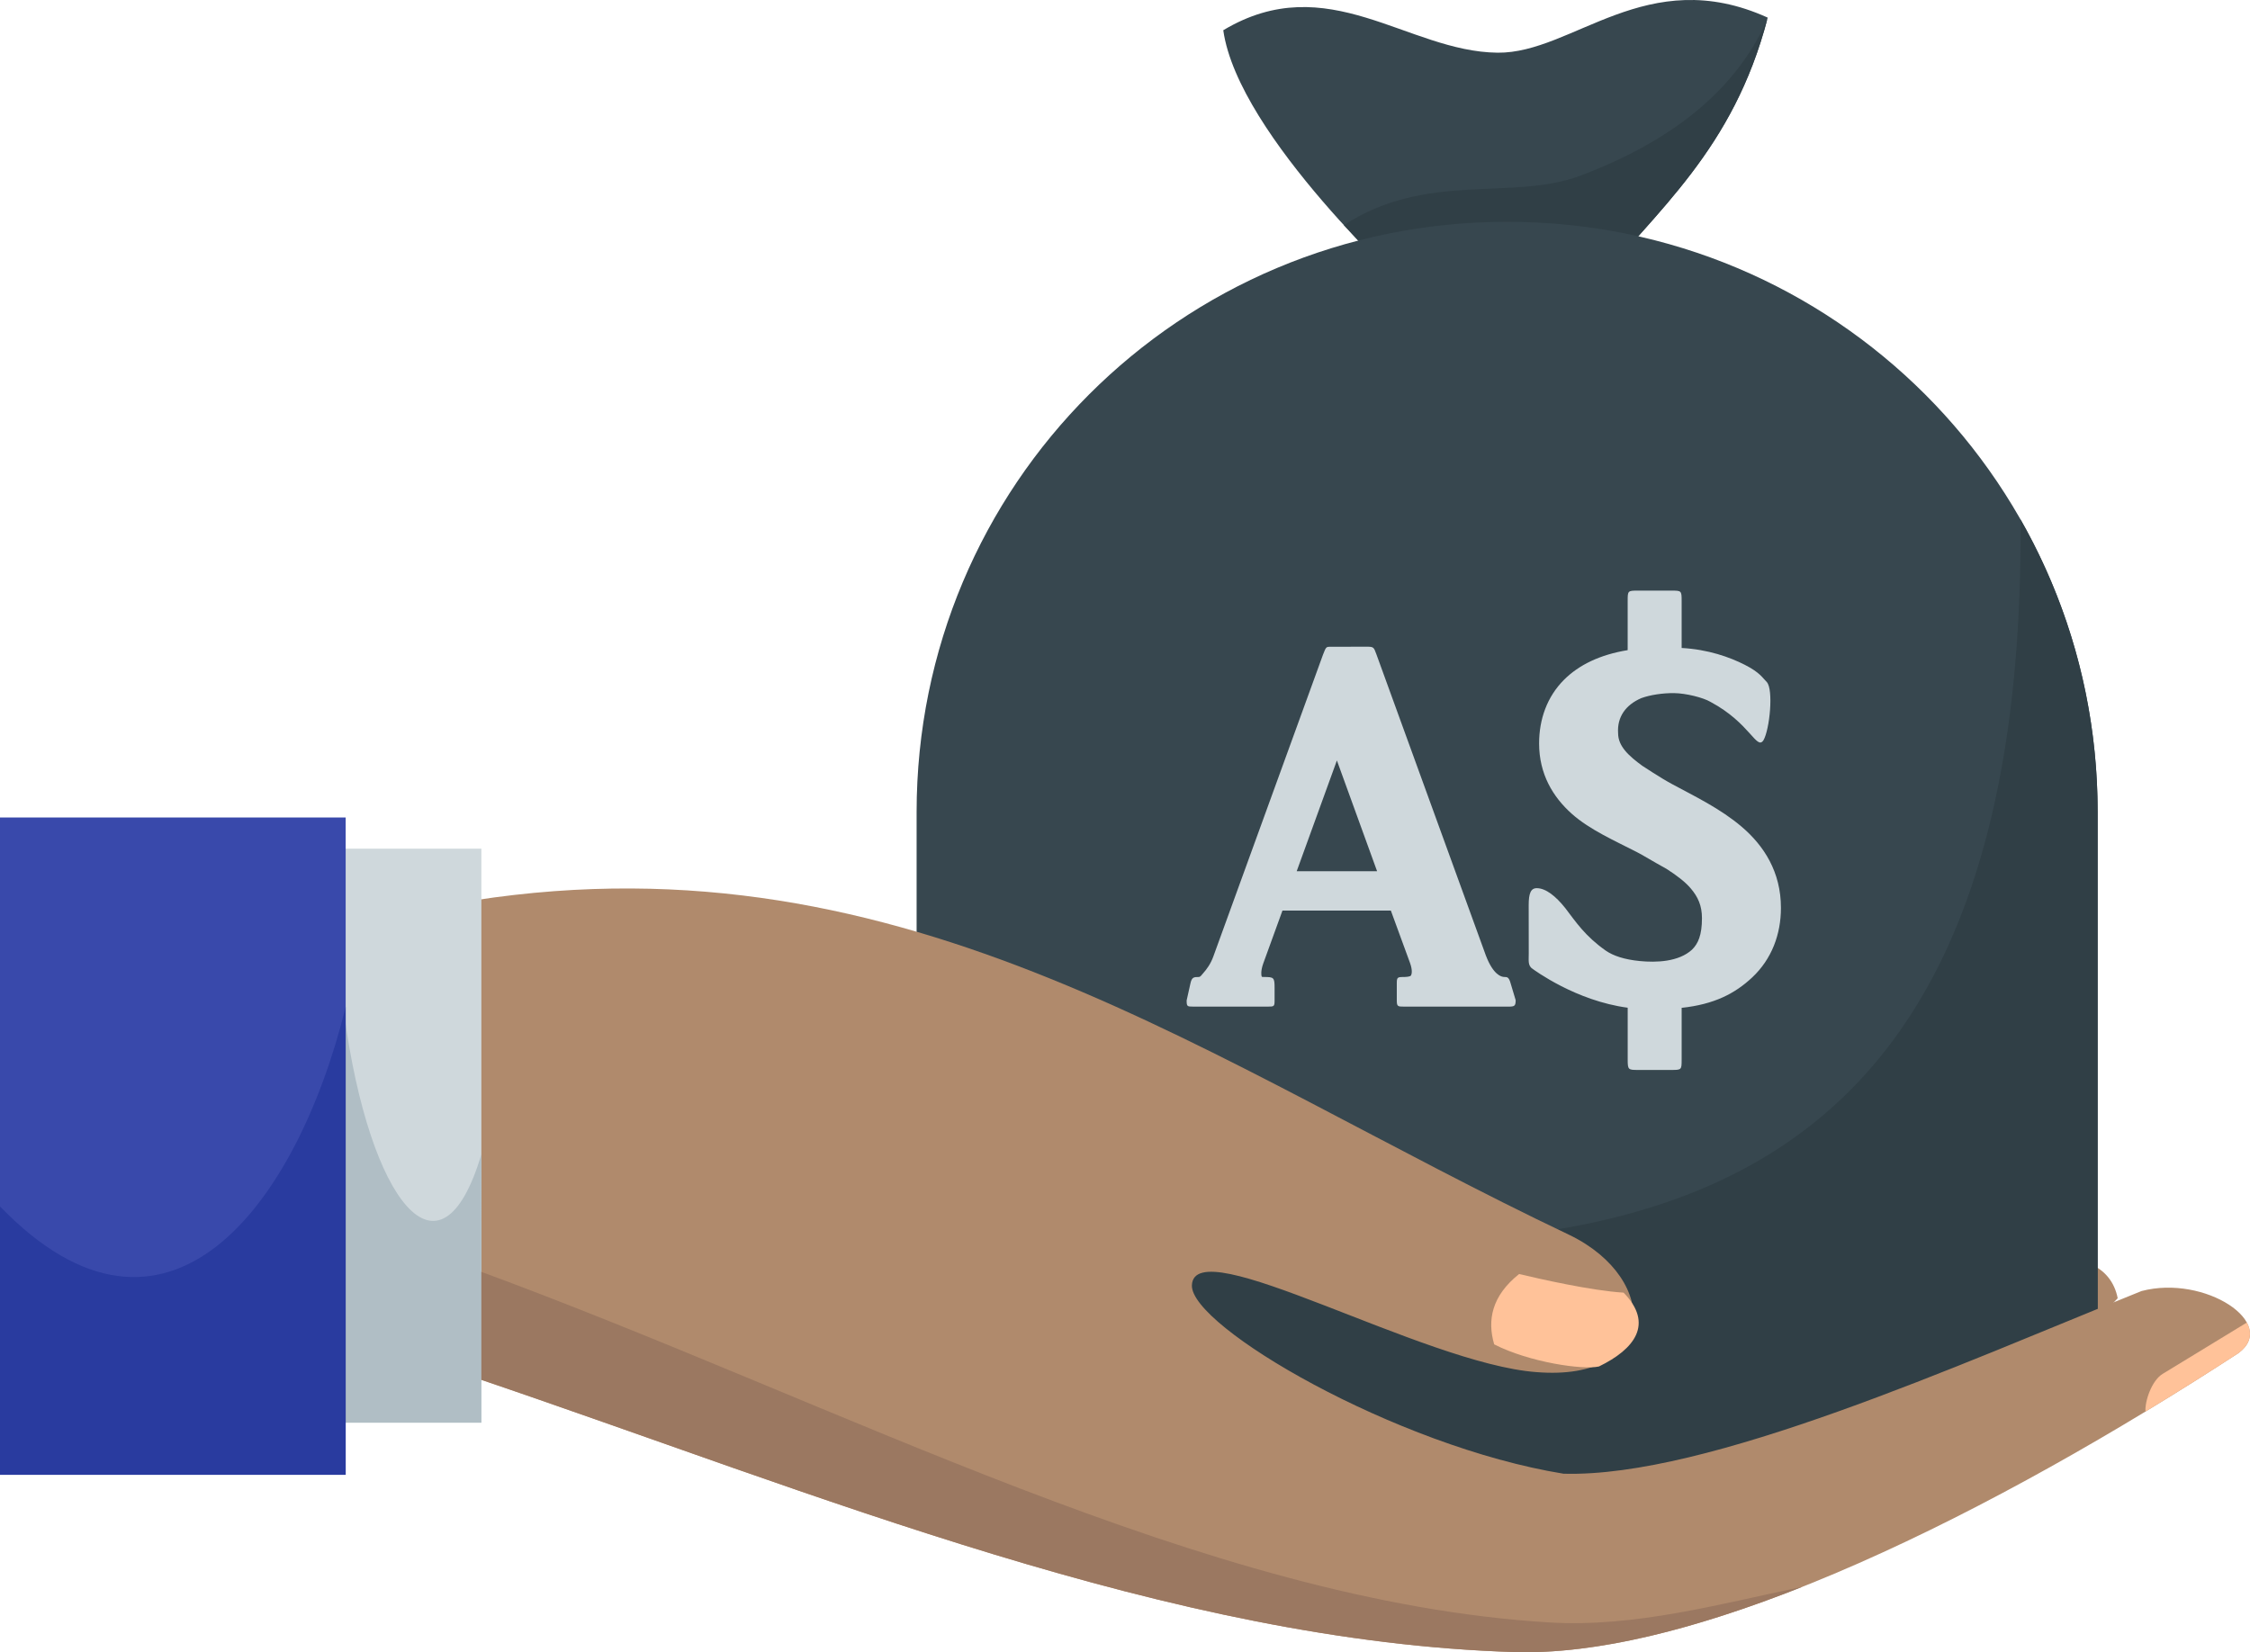 <svg id="_Слой_2" xmlns="http://www.w3.org/2000/svg" width="1080" height="793.26" viewBox="0 0 1080 793.26"><g id="Hand04_534090928"><g id="Hand04_534090928-2"><path d="M858.68 624.28c-.28-15.65-13.79-30.43-41.8-20.72-70.59 21.57-96.49 17.25-159.8 9.83-128.18-37.42-212.15-69.85-297.73-110.36.0.0-17.13 93.71-16.88 97.11.25 3.41 223.89 75.9 223.89 75.9l249.71-14.61 42.61-37.15z" fill="#f60" fill-rule="evenodd"/><path d="M949.93 613.88c-2.96-15.38-15.32-22.13-44.73-13.25-65.85 33.34-130.59 51.56-194.24 55.08-125.58 9.07-182.5-50.53-273.75-75.79.0.0-.83 95.25.0 98.57.83 3.31 233.58 36.45 233.58 36.45l243.52-57.15 35.62-43.9z" fill="#f60" fill-rule="evenodd"/><path d="M1016.49 623.3c-2.96-15.38-18.7-24.38-48.11-15.51-65.85 33.34-153.95 62.89-217.6 66.41-125.58 9.07-160.14-42.83-251.39-68.09.0.0.17 76.23 1 79.54.83 3.31 233.58 36.45 233.58 36.45l243.52-57.15 39-41.65z" fill="#b08a6c" fill-rule="evenodd"/><path d="M587.17 14.52c7.16 50.92 89.94 125.91 89.94 125.91h85.65c32.88-39.83 69.18-68.41 85.74-131.97-58.14-26.34-93.43 17.21-129.64 16.84-43.34-.44-81.48-40.88-131.7-10.78z" fill="#37474f" fill-rule="evenodd"/><path d="M848.29 9.28c-15.43 35.1-47.49 59.12-89.6 75.02-32.8 12.39-73.64-2.21-113.63 23.79 17.46 19.1 32.06 32.34 32.06 32.34h76.14l10.43-1.1c32.49-39.09 68.1-67.65 84.61-130.06z" fill="#303f46" fill-rule="evenodd"/><path d="M723.42 106.49c157.03.0 283.45 126.42 283.45 283.45V652.8c-101.75 72.24-214.85 99.33-283.45 100.54-157.01 2.77-283.45-126.42-283.45-283.45v-79.95c0-157.03 126.42-283.45 283.45-283.45z" fill="#37474f" fill-rule="evenodd"/><path d="M969.86 249.4c2.74 386.93-250.68 363.83-508.15 330.27 42.65 103.06 143.52 175.76 261.71 173.67 68.61-1.21 181.7-28.3 283.45-100.54V389.94c0-51.21-13.45-99.16-37.01-140.54z" fill="#303f46" fill-rule="evenodd"/><path d="M227.56 432.27c208.57-32.23 354.13 79.11 525.89 160.71 43.85 21.32 42.45 70.44-15.9 65.8-54.42-3.98-164.57-68.56-165.44-41.65-.63 19.67 97.41 77.26 178.37 90.42 69.24 1.96 189.44-52.24 277.47-87.71 30.44-7.99 65.96 15.55 46.45 29.86-115.53 75.19-255.5 146.22-347.3 143.49-165.14-4.92-334.58-76-499.52-131.88l-.03-229.03z" fill="#b08a6c" fill-rule="evenodd"/><path d="M729.17 611.68c-13.24 10.55-15.33 22.25-11.96 33.77 16.88 8.63 42.7 12.39 50.3 10.61 17.16-8.35 26.42-20.44 11.81-35.44-15.44-.94-40.38-6.61-50.14-8.94z" fill="#ffc299" fill-rule="evenodd"/><path d="M1078.5 634.97l-40.36 24.61c-5.26 3.1-8.69 13.15-8.3 18.13 15.15-9.18 30.05-18.56 44.57-28.01 6.03-4.43 6.8-9.73 4.08-14.72z" fill="#ffc299" fill-rule="evenodd"/><path d="M139.02 407.45h92.04v275.59H139.02z" fill="#cfd8dc"/><path d="M227.59 609.37v51.92c164.95 55.88 334.39 126.97 499.53 131.88 39.13 1.16 87.01-11.07 138.03-31.32-39.95 8.3-80.47 19.58-121.5 17.11-165.8-9.99-339.7-105-516.06-169.59z" fill="#9b7861" fill-rule="evenodd"/><path d="M231.06 554.19c-19.74 66.35-53.72 22.4-65.78-66.92l-26.27 195.77h92.04V554.19z" fill="#b0bec5" fill-rule="evenodd"/><path d="M0 392.49h165.92v315.58H0z" fill="#3949ab"/><path d="M165.92 483.43c-23.68 96.05-86.08 178.34-165.92 95.8v128.84H165.92v-224.64z" fill="#293b9f" fill-rule="evenodd"/><path d="M786.25 283.56c-4.94.0-4.97.08-4.97 4.97v23.61c-13.32 2.17-23.45 7.13-30.54 14.22-8.14 8.14-11.97 18.97-11.97 30.58.0 14.7 6.63 25.68 15.67 33.76 8.67 7.74 21.08 13.15 31.12 18.33.01.0.03.01.04.02 2.98 1.5 7.12 4.14 14.3 8.09 4.7 3.02 8.83 6.09 11.61 9.34 3.54 4.14 5.43 8.37 5.43 14.34.0 8.13-1.84 12.28-4.81 15.16-6.38 5.82-17.03 6.22-25.05 5.43-7.44-.74-12.62-2.48-16.29-4.98-9.92-6.99-14.26-13.62-19.5-20.49-4.57-5.73-9.3-9.45-13.56-9.52-2.92-.05-3.97 2.42-3.96 8.21l.03 23.06c.07 3.03-.61 5.81 1.72 7.37.29.22 5.46 4.07 13.89 8.39 8.24 4.22 19.49 8.72 31.88 10.37v24.91c0 4.89.29 4.97 4.97 4.97h15.96c4.94.0 4.97-.08 4.97-4.97v-24.85c15.63-1.68 25.59-6.85 33.86-14.6 9.36-8.77 13.8-20.7 13.8-33.37.0-17.34-8.19-29.9-18.85-38.98-10.27-8.75-22.74-14.71-33.35-20.44-2.99-1.61-6.45-3.74-9.21-5.5-1.38-.88-2.59-1.67-3.49-2.26-.45-.29-.83-.54-1.12-.73-.17-.11-.29-.18-.41-.24-6.57-4.8-11.73-9.43-11.73-15.73-.53-7.78 3.61-13.61 11.14-16.85 4.22-1.54 10.29-2.48 15.84-2.4 5.56.08 13.8 2.1 17.38 4.21 18.99 10.15 22.1 23.33 25.39 18.45 3.04-5.2 4.89-24.4 1.63-27.96-1.99-1.95-3.21-4.56-10.59-8.31-7.22-3.67-17.59-7.38-30.29-8.07v-22.57c0-4.94-.08-4.97-4.97-4.97h-15.95s0 0 0 0zM655.8 310.49h0l-17.33.04c-1.98-.01-1.99.14-3.46 3.87l-52.49 144.49.06-.11c-.04.08-.08.17-.11.26-1.4 3.91-3.35 6.39-4.82 8.07-1.05 1.2-1.45 1.96-2.3 1.96-2.36.0-3.3.11-3.95 3.12l-1.81 8.13c0 2.87.25 2.97 3.12 2.97h36.01c2.87.0 3.08-.14 3.08-3.01v-5.96c0-5.07-.32-5.25-5.25-5.25-.66.0-.87-.1-.84-.09.03.01.05.11-.12-.24-.13-.28-.57-2.42.77-6.16h0l9.22-25.4h52.03l9.21 25.17c1.29 3.6.79 5.38.47 5.95-.39.7-2.62.77-3.73.77-2.87.0-3.1.27-3.1 3.14v8.14c0 2.87.5 2.94 3.37 2.94h50.18c2.87.0 3.51-.21 3.51-3.08l-2.42-8.09c-.82-3.02-1.7-3.05-2.83-3.05-.97.0-2.22-.27-3.81-1.66-1.59-1.4-3.48-4.01-5.24-8.66l.08.27c-.05-.2-.19-.53-.19-.52l.1.23-52.61-144.79c-1.2-3.33-1.33-3.45-4.81-3.45h0zm-14.09 54.62 19.3 53.19h-38.6l19.3-53.19z" fill="#cfd8dc" fill-rule="evenodd"/></g></g></svg>